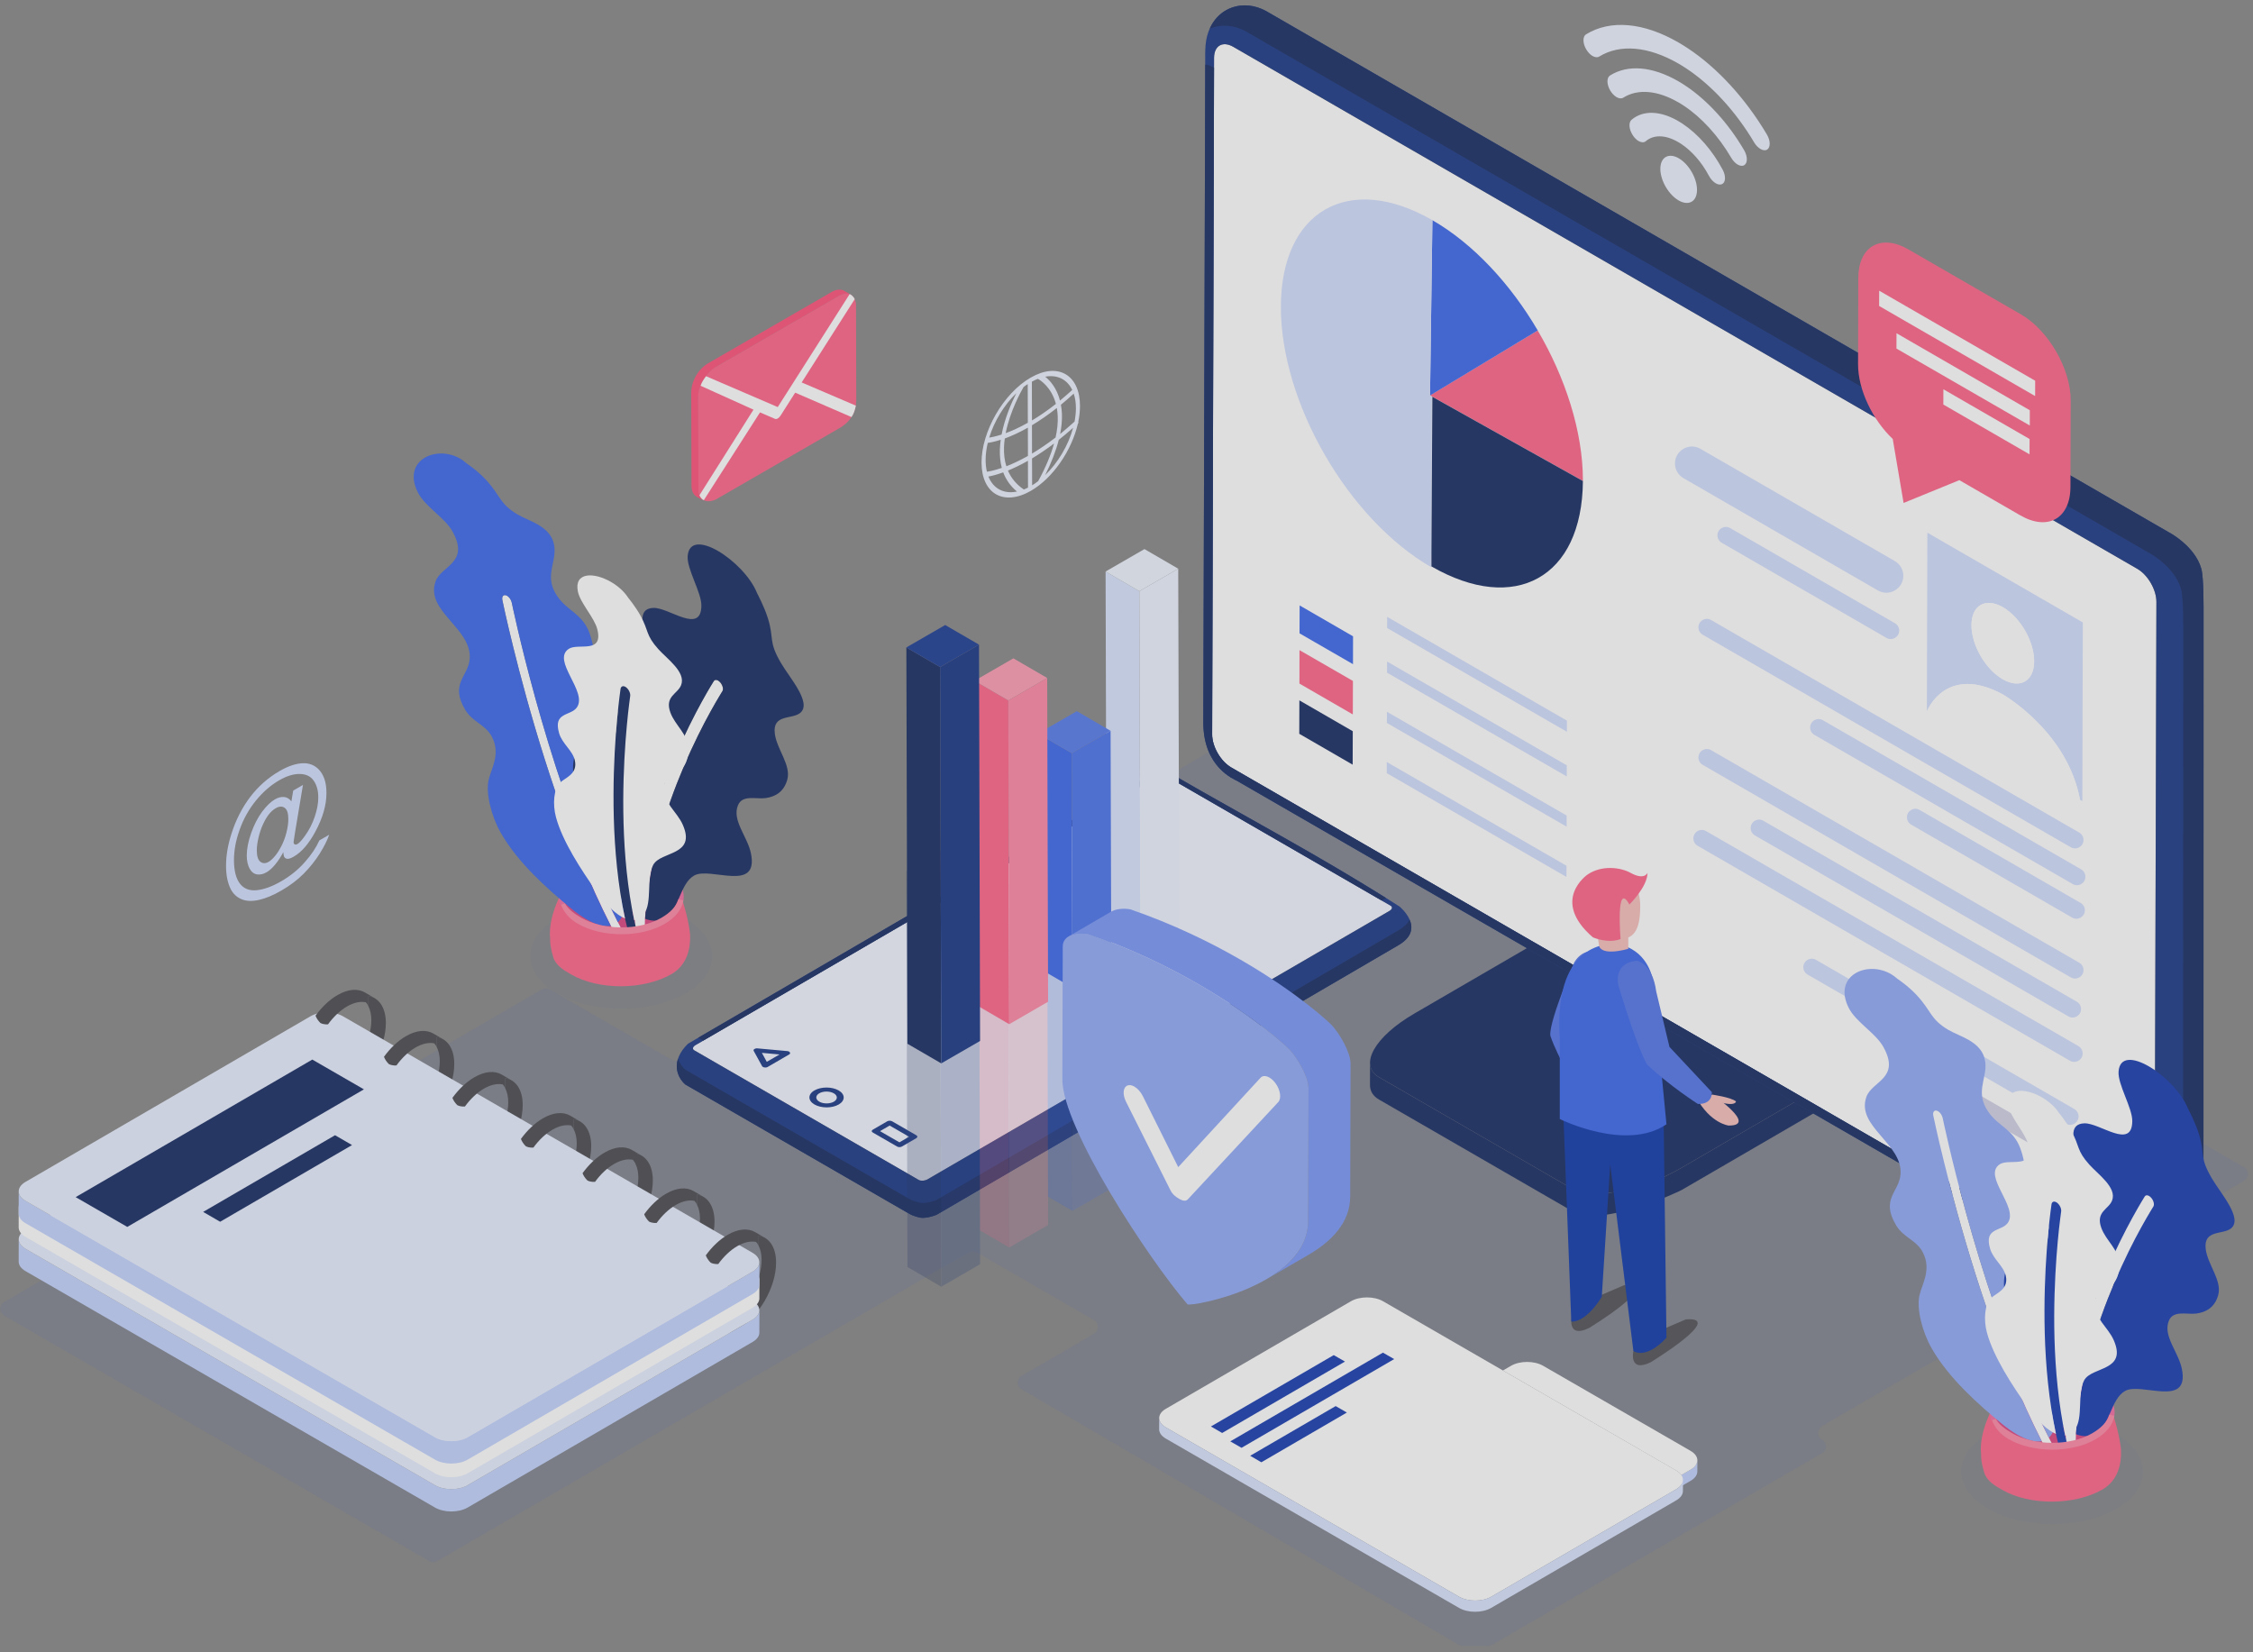 <svg xmlns="http://www.w3.org/2000/svg" width="300" height="220" viewBox="0 0 300 220">
    <rect x="0" y="0" width="300" height="220" fill="#808080" stroke="none"/>
    <g fill="none" opacity=".739">
        <path fill="#345FD0" d="M298.833 155.413l-100.038-57.76c-.322-.185-.723-.185-1.046 0l-18.88 10.97c-.322.186-.723.186-1.046 0l-15.272-8.814c-.322-.186-.723-.186-1.045 0l-71.033 41.277c-.323.186-.724.186-1.046 0l-16.224-9.372c-.322-.187-.723-.187-1.045 0L.523 173.363c-.695.4-.695 1.403 0 1.804l56.642 32.707c.322.186.723.186 1.045 0l67.01-38.943h.007l3.752-2.184c.322-.186.723-.186 1.045 0l15.63 9.029c.694.4.694 1.403 0 1.804l-9.637 5.599c-.695.401-.695 1.403 0 1.804l58.267 34.053c.158.093.344.143.53.143h3.322c.186 0 .365-.05.523-.143l43.976-25.554c.694-.4.694-1.403 0-1.804-.688-.401-.688-1.404 0-1.804l56.19-32.657c.702-.4.702-1.403.008-1.804z" opacity=".1"/>
        <g>
            <g fill="#081E59">
                <path d="M79.289 18.415c-.165.501-.48 1.003-.78 1.418l-.065.086c-.15.207-.315.415-.501.63-.065.079-.13.157-.2.236-.838.924-1.82 1.711-2.85 2.413-.043.029-.08.057-.122.086-.408.272-.845.544-1.303.816L42.043 42.365c-2.65 1.532-5.578 2.664-8.592 3.18-1.94.336-4.246.6-6.036-.43L1.768 30.308C.952 29.835.566 29.169.566 28.375c0 .988-.008 1.983-.008 2.971 0 .788.387 1.46 1.203 1.933l25.647 14.807c3.938 2.384 14.377-2.606 14.628-2.75L73.46 27.073c.121-.072 3.229-2.277 3.508-2.542l.029-.029c.98-.91 2.627-2.448 2.627-3.923v-.065l-.365-3.673c0 .208.143 1.131.086 1.353-.014.08-.036.15-.057.222z" transform="translate(159.666) translate(22.196 113.126)"/>
                <path d="M78.172 15.609c2.742 1.582.637 5.384-4.704 8.484L42.043 42.358c-5.341 3.1-11.885 4.332-14.628 2.75L1.768 30.3c-2.742-1.583-.637-5.377 4.705-8.478L37.905 3.558C43.245.451 49.79-.78 52.532.802l25.64 14.807z" transform="translate(159.666) translate(22.196 113.126)"/>
            </g>
            <path fill="#FFF" d="M124.926 75.737c1.41.817 2.549 2.786 2.542 4.411l-.258 90.079c-.007 1.618-1.153 2.277-2.563 1.46-40.124-23.17-80.248-46.331-120.38-69.5-1.41-.817-2.549-2.786-2.541-4.411l.257-90.08C1.99 6.08 3.136 5.42 4.547 6.237c40.13 23.17 80.255 46.34 120.379 69.501z" transform="translate(159.666)"/>
            <path fill="#7A7A87" d="M7.747.938c-.029-.007-.064-.022-.1-.029.071.022.15.043.207.072L7.747.938zM133.726 168.952c0 .072-.008.15-.015.222.007-.064.015-.143.015-.222zM133.733 168.838v-.029c0 .057-.007.093-.007.143 0-.043.007-.071.007-.114zM133.418 170.234c-.022.071-.05.15-.072.229.007-.014.014-.021.014-.036.136-.343.294-.766.344-1.26-.036.25-.115.365-.157.659l-.13.408z" transform="translate(159.666)"/>
            <path fill="#0B2B7D" d="M133.446 75.709c-.852-2.986-4.195-4.776-4.253-4.797C113.45 61.826 8.936 1.482 8.9 1.46 5.9-.172 2.456.93 1.253 4.196c-.58 1.575-.415 3.2-.437 4.84-.007.53-.258 87.172-.258 87.172 0 5.957 4.125 7.553 4.475 7.754 0 0 120.76 69.701 120.931 69.787 3.423 1.719 7.769-1.174 7.769-4.94 0 0 .007-85.067.014-86.72 0-.953.05-5.163-.3-6.38zM4.282 102.186c-1.41-.816-2.55-2.785-2.542-4.41l.258-90.08C2.005 6.08 3.15 5.42 4.56 6.237l120.372 69.501c1.41.817 2.55 2.786 2.542 4.411l-.258 90.079c-.007 1.618-1.153 2.277-2.563 1.46l-120.372-69.5z" transform="translate(159.666)"/>
            <g fill="#081E59">
                <path d="M7.532.874c-.007 0-.014 0-.021-.008.007 0 .014.008.021.008zM1.847 8.943c-.365-.215-.709-.322-1.024-.344v.437c-.007.53-.257 87.172-.257 87.172 0 5.957 4.124 7.553 4.475 7.754 0 0 105.794 61.06 119.47 68.95l.007-1.303L4.282 102.186c-1.41-.816-2.55-2.785-2.542-4.41L1.99 9.02l-.143-.078z" transform="translate(159.666)"/>
                <path d="M133.446 75.709c-.852-2.986-4.195-4.776-4.253-4.797C113.45 61.826 8.936 1.482 8.9 1.46 6.02-.1 2.742.852 1.418 3.809c1.446-.601 3.179-.523 4.782.35.036.022 104.55 60.359 120.294 69.452.05.021 3.401 1.811 4.253 4.797.35 1.217.3 5.427.3 6.38l-.014 86.72c0 .774-.193 1.504-.508 2.17 1.826-.895 3.215-2.742 3.215-4.869 0 0 .007-85.067.014-86.72-.007-.953.043-5.163-.308-6.38z" transform="translate(159.666)"/>
            </g>
            <g>
                <path fill="#FF5B83" d="M34.346 17.506c3.702 6.308 6.007 13.453 6.022 19.912v.129L20.32 26.334l-.065-.036-.25-.143.25-.15 14.091-8.499z" transform="translate(159.666) translate(10.74 26.492)"/>
                <path fill="#2E5DEB" d="M20.327 2.828c5.463 3.15 10.41 8.513 14.026 14.678l-14.09 8.506-.251.15.315-23.334z" transform="translate(159.666) translate(10.74 26.492)"/>
                <path fill="#D1DDFF" d="M20.327 2.828l-.315 23.334.25-.15-.25.15.25.143-.057 20.7-.014 1.911.007.13C9.086 42.63.115 27.092.15 14.326.18 1.568 9.208-3.587 20.327 2.828z" transform="translate(159.666) translate(10.74 26.492)"/>
                <path fill="#F7D355" d="M40.368 37.418v0z" transform="translate(159.666) translate(10.74 26.492)"/>
                <path fill="#081E59" d="M20.198 47.005l.122-20.664 20.048 11.213c-.1 12.938-9.108 17.756-20.17 11.37v-1.92z" transform="translate(159.666) translate(10.74 26.492)"/>
            </g>
            <g>
                <path fill="#081E59" d="M7.575 23.613L7.561 28.067 0.451 23.957 0.465 19.504z" transform="translate(159.666) translate(12.888 73.747)"/>
                <path fill="#FF5B83" d="M7.597 16.919L7.582 21.379 0.473 17.27 0.48 12.816z" transform="translate(159.666) translate(12.888 73.747)"/>
                <path fill="#2E5DEB" d="M7.611 10.976L7.604 14.685 0.487 10.582 0.501 6.866z" transform="translate(159.666) translate(12.888 73.747)"/>
                <path fill="#FFF" d="M6.988 3.909L6.974 7.625 0.508 3.895 0.516 0.179z" transform="translate(159.666) translate(12.888 73.747)"/>
                <path fill="#D1DDFF" d="M36.072 28.153L36.064 29.635 12.136 15.816 12.143 14.334zM36.05 34.84L36.05 36.322 12.115 22.511 12.122 21.021zM36.086 22.203L36.086 23.685 12.15 9.874 12.158 8.384zM36.036 41.527L36.029 43.017 12.1 29.198 12.1 27.709z" transform="translate(159.666) translate(12.888 73.747)"/>
            </g>
            <g>
                <g>
                    <path fill="#D1DDFF" d="M.315.043l20.7 11.95-.065 23.785-.308-.179c-1.661-8.943-9.916-13.811-10.332-14.055C2.9 17.592.387 23.514.25 23.821L.316.043zm10.031 19.51c2.306 1.332 4.181.266 4.189-2.384.007-2.649-1.855-5.87-4.16-7.202-2.306-1.332-4.182-.265-4.189 2.384-.007 2.649 1.855 5.871 4.16 7.203" transform="translate(159.666) translate(63.007 59.427) translate(33.652 11.456)"/>
                    <path fill="#FFF" d="M10.289 21.537c.437.25 8.692 5.12 10.353 14.062L.251 23.829c.128-.309 2.642-6.23 10.038-2.292zM10.375 9.967c2.305 1.331 4.167 4.553 4.16 7.202-.008 2.65-1.883 3.716-4.189 2.385C8.041 18.222 6.18 15 6.186 12.35c.007-2.65 1.883-3.716 4.189-2.384z" transform="translate(159.666) translate(63.007 59.427) translate(33.652 11.456)"/>
                </g>
                <g fill="#D1DDFF">
                    <path d="M30.766 17.241c-.007 1.733-1.883 2.814-3.387 1.948L1.49 4.239C.788 3.838.358 3.086.358 2.277.365.544 2.241-.537 3.745.329l25.89 14.95c.702.408 1.131 1.153 1.131 1.962zM30.215 24.537c0 .866-.945 1.41-1.69.974L6.58 12.838c-.35-.2-.566-.58-.566-.981 0-.867.945-1.41 1.69-.974L29.65 23.556c.351.2.566.573.566.981z" transform="translate(159.666) translate(63.007 59.427)"/>
                </g>
                <g>
                    <path fill="#D1DDFF" d="M52.611 29.499c0 .866-.945 1.41-1.69.974L1.897 2.169c-.35-.2-.565-.572-.565-.98 0-.867.945-1.411 1.69-.974l49.023 28.303c.351.208.566.58.566.98zM52.611 46.826c0 .866-.945 1.41-1.69.974L1.897 19.496c-.35-.2-.565-.572-.565-.98 0-.867.945-1.411 1.69-.974l49.023 28.303c.351.2.566.573.566.98zM52.862 34.396c0 .867-.946 1.41-1.69.974L16.776 15.508c-.351-.2-.566-.572-.566-.98 0-.867.945-1.411 1.69-.974l34.396 19.861c.358.2.573.58.566.981zM51.952 66.308c0 .866-.945 1.41-1.69.974L15.867 47.42c-.35-.2-.565-.573-.565-.98 0-.867.945-1.411 1.69-.975l34.396 19.862c.35.208.565.58.565.98zM52.79 38.864c0 .866-.945 1.41-1.69.974l-21.437-12.38c-.35-.2-.565-.573-.565-.98 0-.867.938-1.411 1.69-.974l21.436 12.38c.351.2.566.572.566.98z" transform="translate(159.666) translate(63.007 59.427) translate(2.148 22.912)"/>
                    <path fill="#CECEE6" d="M51.881 71.033L51.874 73.632 28.174 59.957 28.181 57.351z" transform="translate(159.666) translate(63.007 59.427) translate(2.148 22.912)"/>
                    <path fill="#D1DDFF" d="M52.282 52.017c0 .866-.945 1.41-1.69.973L8.857 28.897c-.351-.2-.566-.572-.566-.98 0-.867.945-1.411 1.69-.974l41.735 24.093c.35.2.566.573.566.98zM52.496 57.924c0 .866-.938 1.41-1.69.973L1.225 30.272c-.35-.2-.565-.573-.565-.98 0-.867.945-1.411 1.69-.975L51.93 56.943c.35.2.565.58.565.98z" transform="translate(159.666) translate(63.007 59.427) translate(2.148 22.912)"/>
                </g>
            </g>
        </g>
        <g>
            <g fill="#F5BBB8">
                <path d="M2.499.408s6.107 4.153 2.133 4.11c0 0-2.434-.272-4.324-3.773l2.19-.337z" transform="translate(206.205 115.274) translate(19.332 30.072)"/>
                <path d="M2.499.408s2.448.344 3.122.895c0 0-.008.952-3.38-.3L2.5.407z" transform="translate(206.205 115.274) translate(19.332 30.072)"/>
            </g>
            <path fill="#486DE7" d="M3.408 12.88s1.475-2.763 4.06-.744c0 0 1.289 1.654-.902 4.733l-2.57 6.236 2.269 6.816s-.88 1.633-2.341.215c0 0-2.778-4.826-3.645-7.368-.007 0-.737-.715 3.13-9.887z" transform="translate(206.205 115.274)"/>
            <path fill="#46464D" d="M3.086 60.043s-.666 2.936 2.291 1.51c0 0 10.067-6.135 4.69-5.713l-4.69 2.012-2.291 2.191zM11.291 64.604s-.666 2.935 2.291 1.51c0 0 10.067-6.135 4.69-5.713l-4.69 2.012-2.29 2.19z" transform="translate(206.205 115.274)"/>
            <path fill="#002CA6" d="M1.955 32.785L3.02 60.68s1.747.373 4.06-3.279l1.124-17.628 3.086 24.83s1.59 1.247 4.404-1.76l-.373-28.991-7.117-2.885-6.25 1.818z" transform="translate(206.205 115.274)"/>
            <path fill="#2E5DEB" d="M9.136 10.446S.58 9.186 1.489 23.012v10.711s8.814 4.382 14.206.702l-1.89-19.532s-.695-3.824-4.669-4.447z" transform="translate(206.205 115.274)"/>
            <path fill="#486DE7" d="M9.294 15.952s-.802-3.021 2.47-3.308c0 0 2.069.337 2.563 4.082l1.768 7.396 5.635 6.014s.186 1.625-1.847 1.582c0 0-3.78-2.405-6.759-5.248-.007.007-1.153-1.66-3.83-10.518z" transform="translate(206.205 115.274)"/>
            <path fill="#F5BBB8" d="M12.2 5.356c0-2.463-1.303-4.41-3.48-4.41-2.169 0-3.93 1.997-3.93 4.46 0 1.482.952 2.75 2.177 3.53l-.494.107.25 1.582 3.888.43v-1.51c1.282-.538 1.59-2.177 1.59-4.19z" transform="translate(206.205 115.274)"/>
            <path fill="#FF5B83" d="M13.167.945s-.38 1.031-2.248 0C9.537.186 7.067-.1 5.199 1.16c0 0-5.027 3.415.694 8.37 0 0 1.976.88 3.687.229 0 0-.652-7.912 1.174-4.604.007.007 2.413-2.348 2.413-4.21z" transform="translate(206.205 115.274)"/>
            <path fill="#F5BBB8" d="M6.723 10.632s.065 1.454 3.888.43l-1.783-1.06-2.105.63z" transform="translate(206.205 115.274)"/>
        </g>
        <g>
            <path fill="#F0F4FF" d="M95.67 18.2c.251.137.258.452-.15.688C75.021 30.802 54.516 42.716 34.017 54.63c-.408.236-.953.23-1.189.086-9.96-5.75-19.919-11.506-29.885-17.255-.25-.136-.258-.451.143-.688C23.585 24.86 44.09 12.945 64.589 1.031c.416-.236.953-.236 1.196-.086C75.752 6.702 85.711 12.451 95.671 18.2z" transform="translate(89.499 102.387)"/>
            <path fill="#0B2B7D" d="M96.866 18.322c-9.96-6.38-19.919-11.62-29.878-17.37-.15-.086-.974-.58-1.711-.58-.988 0-1.883.623-1.883.623-1.847.91-61.34 35.642-61.282 35.585-2.27 2.212-1.568 4.346-.365 5.42 1.496.866 29.878 17.248 29.878 17.248h.007c.387.222 1.282.523 1.755.516.945-.022 1.847-.423 1.847-.423s57.415-33.5 61.503-35.9c3.73-2.19.13-5.119.13-5.119zM35.22 59.348s57.415-33.5 61.503-35.9m-61.503 35.9s57.415-33.5 61.503-35.9M64.597 1.039c.415-.236.952-.236 1.195-.086l29.886 17.256c.25.136.258.45-.15.687L34.023 54.637c-.408.237-.952.23-1.189.086L2.95 37.468c-.25-.136-.258-.451.143-.688L64.597 1.038z" transform="translate(89.499 102.387)"/>
            <g fill="#081E59">
                <path d="M65.27.365c-.988 0-1.883.623-1.883.623-1.676.83-51.058 29.642-59.922 34.797l.666.387L64.597 1.03c.415-.236.952-.236 1.195-.086L94.49 17.513l.573-.33C85.704 11.314 76.346 6.352 66.988.946c-.157-.086-.974-.58-1.718-.58zM96.73 21.473c-4.095 2.398-61.503 35.9-61.503 35.9s-.902.4-1.848.422c-.472.014-1.367-.294-1.754-.516h-.007S3.236 40.89 1.74 40.031c-.415-.372-.76-.866-.96-1.446-.465 1.432.13 2.678.96 3.422 1.496.867 29.878 17.248 29.878 17.248l.007.008c.387.221 1.282.522 1.754.515.946-.021 1.848-.422 1.848-.422s57.415-33.502 61.503-35.9c1.876-1.103 1.905-2.384 1.475-3.394-.25.473-.709.96-1.475 1.41z" transform="translate(89.499 102.387)"/>
            </g>
            <g opacity=".24">
                <g>
                    <path fill="#D8E3FF" d="M5.069 53.621L0.573 51.007 0.437 3.444 4.933 6.057z" transform="translate(89.499 102.387) translate(30.788) translate(26.492)"/>
                    <path fill="#EDF3FF" d="M4.933 6.057L0.437 3.444 5.613 0.451 10.11 3.064z" transform="translate(89.499 102.387) translate(30.788) translate(26.492)"/>
                    <path fill="#EBF1FF" d="M10.11 3.064L10.246 50.635 5.069 53.621 4.933 6.057z" transform="translate(89.499 102.387) translate(30.788) translate(26.492)"/>
                </g>
                <g>
                    <path fill="#2E5DEB" d="M4.611 37.368L0.115 34.754 0.021 3.537 4.525 6.15z" transform="translate(89.499 102.387) translate(30.788) translate(17.9 21.48)"/>
                    <path fill="#4B73EB" d="M4.525 6.15L0.021 3.537 5.198 0.551 9.695 3.165z" transform="translate(89.499 102.387) translate(30.788) translate(17.9 21.48)"/>
                    <path fill="#3F6AEB" d="M9.695 3.165L9.788 34.382 4.611 37.368 4.525 6.15z" transform="translate(89.499 102.387) translate(30.788) translate(17.9 21.48)"/>
                </g>
                <g>
                    <path fill="#FF5B83" d="M4.79 49.389L0.294 46.776 0.172 3.666 4.668 6.279z" transform="translate(89.499 102.387) translate(30.788) translate(9.308 14.32)"/>
                    <path fill="#FF96B0" d="M4.668 6.279L0.172 3.666 5.341 0.68 9.845 3.294z" transform="translate(89.499 102.387) translate(30.788) translate(9.308 14.32)"/>
                    <path fill="#FF809F" d="M9.845 3.294L9.967 46.396 4.79 49.389 4.668 6.279z" transform="translate(89.499 102.387) translate(30.788) translate(9.308 14.32)"/>
                </g>
                <g>
                    <path fill="#081E59" d="M5.048 58.912L0.544 56.291 0.401 3.523 4.897 6.136z" transform="translate(89.499 102.387) translate(30.788) translate(0 10.024)"/>
                    <path fill="#0D308F" d="M4.897 6.136L0.401 3.523 5.57 0.537 10.074 3.15z" transform="translate(89.499 102.387) translate(30.788) translate(0 10.024)"/>
                    <path fill="#0B2A7D" d="M10.074 3.15L10.217 55.919 5.048 58.912 4.897 6.136z" transform="translate(89.499 102.387) translate(30.788) translate(0 10.024)"/>
                </g>
            </g>
            <g fill="#0B2B7D">
                <path d="M11.434 6.286c.888.516.895 1.354.008 1.87-.888.515-2.335.515-3.23 0-.887-.516-.902-1.354-.007-1.87.888-.515 2.334-.515 3.23 0zM8.857 7.783c.537.308 1.403.308 1.94 0 .53-.315.523-.81-.014-1.117-.537-.308-1.396-.308-1.933 0-.523.3-.53.802.007 1.117M4.947 1.232c.05.093.015.193-.107.264L1.983 3.158c-.107.064-.272.093-.43.064-.078-.007-.157-.036-.214-.072-.05-.028-.086-.064-.107-.107l-1.11-2.02C.072.939.107.846.208.774.315.71.465.666.623.687l3.966.358c.094.008.18.036.251.072.043.036.079.072.107.115zM1.862 2.477l1.696-.98-2.348-.215.652 1.195M21.91 12.451c0 .065-.044.136-.13.186l-1.926 1.117c-.086.05-.2.079-.322.079-.114 0-.236-.029-.322-.079l-3.236-1.869c-.079-.043-.136-.114-.136-.186.007-.071.05-.136.136-.186l1.926-1.117c.086-.05.2-.079.322-.079s.243.03.322.072l3.236 1.869c.086.05.136.121.13.193zm-2.385.745l1.282-.745-2.585-1.49-1.282.745 2.585 1.49" transform="translate(89.499 102.387) translate(10.74 36.516)"/>
            </g>
        </g>
        <g>
            <path fill="#FF5B83" d="M22.081 9.637c3.673 2.12 6.645 7.268 6.63 11.492l-.036 11.47c-.007 4.217-3 5.921-6.673 3.802l-8.119-4.69-7.425 3.036-1.446-8.52C2.334 23.692.387 19.675.394 16.267l.028-11.47c.015-4.224 3-5.928 6.68-3.809l14.98 8.65z" transform="translate(247.017 32.22)"/>
            <path fill="#FFF" d="M23.979 18.473L23.971 20.513 3.2 8.52 3.208 6.487zM23.263 22.403L23.263 24.437 5.506 14.191 5.513 12.15zM23.234 26.234L23.227 28.274 11.749 21.644 11.757 19.611z" transform="translate(247.017 32.22)"/>
        </g>
        <g>
            <path fill="#345FD0" d="M36.2 62.076c4.747 2.743 4.769 7.182.058 9.924-4.711 2.735-12.38 2.742-17.127 0-4.74-2.735-4.761-7.181-.057-9.924 4.718-2.735 12.394-2.735 17.126 0z" opacity=".05" transform="translate(245.585 128.878)"/>
            <path fill="#FF5B83" d="M36.838 64.138c-.093-1.167-.666-3.98-1.747-6.486L20.549 57.2s-2.72 3.967-2.341 7.561c-.036 1.182.515 2.735.522 2.735h.007c.459.91 1.203 1.382 2.27 1.99 3.709 2.142 9.702 2.077 13.382-.056 2.127-1.232 2.535-3.559 2.449-5.292z" transform="translate(245.585 128.878)"/>
            <path fill="#D9397B" d="M33.208 55.919c3.078 1.776 3.1 4.661.035 6.444-3.057 1.775-8.04 1.775-11.119 0-3.079-1.776-3.093-4.661-.036-6.444 3.065-1.783 8.048-1.776 11.12 0z" transform="translate(245.585 128.878)"/>
            <path fill="#F1639E" d="M19.56 60.258c-.644-1.719.237-3.53 2.3-4.733 3.178-1.847 8.376-1.847 11.577 0 1.84 1.06 2.756 2.563 2.513 4.11l-.902-.143c.179-1.16-.573-2.32-2.07-3.18-2.95-1.703-7.732-1.703-10.66 0-1.676.974-2.392 2.328-1.905 3.624l-.852.322z" transform="translate(245.585 128.878)"/>
            <path fill="#FFF" d="M27.23 62.542c-.674-1.325-1.333-2.692-1.963-4.089-3.88-8.556-6.938-18.2-9.014-25.675-1.031-3.737-1.826-6.945-2.356-9.215-.265-1.131-.465-2.026-.601-2.642-.064-.308-.115-.544-.15-.701-.036-.165-.05-.237-.05-.237-.08-.372-.337-.744-.623-.909-.058-.029-.115-.057-.172-.072-.344-.093-.552.2-.459.652.008.021 1.97 9.58 5.628 21.136 1.833 5.785 4.081 12.057 6.745 17.921.666 1.46 1.353 2.9 2.069 4.303l.43.817c.386-.015.773-.036 1.16-.058-.215-.408-.43-.816-.645-1.231z" transform="translate(245.585 128.878)"/>
            <path fill="#8AA4F7" d="M26.284 63.014c-.716-1.396-1.403-2.835-2.07-4.303-2.656-5.864-4.91-12.143-6.744-17.921-3.659-11.556-5.62-21.115-5.628-21.136-.093-.451.115-.738.459-.652.057.015.114.036.172.072.286.165.544.53.622.91 0 0 .015.078.05.236.036.157.087.4.15.701.137.616.337 1.511.602 2.642.53 2.27 1.325 5.478 2.356 9.215 2.07 7.482 5.126 17.127 9.014 25.675.63 1.397 1.29 2.764 1.962 4.089.48-.437.81-1.167.93-2.263.337-3.086-1.947-7.124-1.86-10.332.085-3.408 4.718-6.014 1.152-10.618-1.518-1.954-3.623-2.17-4.504-5.17-.615-2.09.452-3.192.845-4.61.416-1.554.423-3.365-.343-5.485-.945-2.606-2.943-2.942-4.29-4.918-1.732-2.528-.257-4.268-.371-6.323-.093-1.646-1.082-2.57-2.234-3.236-.459-.265-.938-.487-1.404-.694-.458-.208-.887-.409-1.317-.652-2.434-1.453-2.212-2.499-4.224-4.647C8.477 2.384 7.13 1.49 7.059 1.44 6.789 1.196 6.502.99 6.2.81 3.007-1.03-1.547 1.031.566 5.284c.973 1.962 3.608 3.358 4.646 5.263 2.292 4.167-1.51 4.503-2.27 6.608-1.431 3.981 4.89 6.244 4.54 10.353-.208 2.356-2.67 3.25-.601 6.738 1.01 1.704 2.692 1.933 3.572 3.63 1.182 2.277-.1 4.217-.443 5.685-.423 1.797.372 4.912 1.603 7.06 2.263 3.995 6.308 7.575 9.416 10.116.651.537 1.324 1.01 1.969 1.39 1.217.701 2.37 1.066 3.286.887z" transform="translate(245.585 128.878)"/>
            <g>
                <path fill="#FFF" d="M20.105 18.458c-.1-.114-.2-.207-.308-.265-.229-.136-.45-.121-.565.065-.008.014-2.621 4.067-5.234 10.238-2.385 5.62-4.783 12.967-5.22 20.678-.043.745-.064 1.504-.064 2.256.444-.065.88-.144 1.324-.244.015-.422.015-.838.036-1.26.43-7.418 2.77-14.663 5.126-20.19 1.29-3.058 2.585-5.586 3.559-7.347.487-.88.888-1.575 1.174-2.048.143-.236.25-.408.322-.537.08-.114.115-.179.115-.179.165-.272.05-.787-.265-1.167z" transform="translate(245.585 128.878) translate(20.764 12.172)"/>
                <path fill="#082FAD" d="M30.73 22.504c1.611-1.318-1.389-4.662-2.556-6.652-1.732-2.957-.866-3.143-1.74-5.957-.494-1.575-1.403-3.258-1.446-3.35-.838-2.12-3.122-4.411-5.212-5.614-2.027-1.174-3.867-1.325-4.024.68-.136 1.718 1.847 4.854 1.826 6.616-.036 3.859-4.304.229-6.373.293-3.91.122 1.504 7.225-1.331 8.449-1.626.702-4.79-1.382-4.662 1.998.065 1.654 1.726 3.4 1.654 4.911-.1 2.048-2.627 1.525-3.873 1.747-1.518.28-2.535 2.249-2.506 4.29.043 3.772 2.234 9.15 4.024 13.188 1.088 2.441 2.606 4.782 4.274 6.064.43-7.711 2.836-15.057 5.22-20.678 2.62-6.164 5.234-10.217 5.234-10.238.114-.18.336-.194.565-.065.1.057.208.15.308.265.315.372.437.895.265 1.16 0 0-.043.064-.114.179-.072.129-.18.3-.323.537-.286.473-.687 1.167-1.174 2.048-.974 1.761-2.27 4.288-3.558 7.346-2.356 5.527-4.697 12.78-5.127 20.19.773.309 1.561.352 2.349.05.093-.035.171-.085.257-.128-.064.007-.129.014-.207.014.078 0 .143-.007.207-.014 1.94-1.045 2.005-4.582 3.924-5.678 2.126-1.224 8.635 2.349 7.568-2.943-.451-2.248-2.57-4.403-1.726-6.422.588-1.418 2.392-.788 3.652-.945 1.375-.186 2.463-.874 2.907-2.442.551-1.933-1.382-4.03-1.654-6.121-.344-2.664 2.263-1.883 3.372-2.778z" transform="translate(245.585 128.878) translate(20.764 12.172)"/>
            </g>
            <g>
                <path fill="#082FAD" d="M10.783 46.525c-.222-1.052-.415-2.126-.58-3.2-.673-4.346-.888-8.807-.88-12.795.014-3.924.243-7.382.472-9.874.114-1.238.229-2.234.315-2.92l.1-.781c.022-.18.036-.272.036-.272.05-.373-.186-.888-.537-1.16-.036-.022-.065-.043-.1-.065-.315-.179-.588-.079-.645.258 0 .029-.916 6.1-.938 14.062-.014 4.053.208 8.6.902 13.103.18 1.145.387 2.284.63 3.422.122.551.258 1.103.394 1.647.38-.036.76-.086 1.139-.143-.1-.423-.215-.845-.308-1.282z" transform="translate(245.585 128.878) translate(18.616 15.752)"/>
                <path fill="#FFF" d="M14.764 28.912c.036-1.44 1.274-1.561 1.997-2.177.795-.659 1.296-1.661 1.218-3.179-.1-1.876-1.74-2.971-2.37-4.675-.802-2.184.959-2.47 1.424-3.659.68-1.733-1.883-3.501-3.035-4.797-1.712-1.905-1.232-2.384-2.392-4.49-.651-1.18-1.575-2.29-1.618-2.348-.551-.86-1.396-1.59-2.305-2.112C5.42.165 2.763.158 3.286 2.749c.301 1.525 2.206 3.494 2.585 5.027.845 3.343-2.556 1.797-3.795 2.613-2.34 1.547 2.528 5.678 1.089 7.783-.83 1.21-3.215.58-2.377 3.45.4 1.397 1.804 2.3 2.097 3.631.394 1.797-1.253 2.277-1.954 2.936-.86.794-1.031 2.885-.559 4.625.874 3.236 3.394 7.067 5.392 9.888C6.78 44.14 7.969 45.408 9.1 46.06c.158.093.315.172.466.236-.244-1.131-.451-2.277-.63-3.422-.695-4.511-.917-9.05-.903-13.103.022-7.97.938-14.04.938-14.062.058-.344.33-.437.645-.258.028.014.064.036.1.065.35.272.594.787.537 1.16 0 .007-.014.092-.036.271-.021.172-.057.444-.1.78-.093.688-.2 1.676-.315 2.922-.23 2.485-.458 5.95-.473 9.874-.014 3.988.208 8.448.881 12.794.165 1.074.358 2.148.58 3.2.487-.056.924-.307 1.296-.815 1.146-1.547.28-4.826 1.239-6.559 1.016-1.847 5.756-1.174 3.93-5.334-.78-1.768-2.556-2.842-2.491-4.897z" transform="translate(245.585 128.878) translate(18.616 15.752)"/>
            </g>
            <path fill="#FF82A1" d="M27.695 64.138c-2.098 0-4.196-.465-5.793-1.389-1.167-.673-1.89-1.575-2.248-2.534l.515-.194c.366.716 1.196 1.368 2.184 1.934 2.95 1.704 7.733 1.704 10.661 0 1.167-.68 1.955-1.468 2.263-2.47l.673.143c-.186 1.188-1.067 2.298-2.477 3.114-1.59.931-3.68 1.396-5.778 1.396z" transform="translate(245.585 128.878)"/>
        </g>
        <g>
            <path fill="#345FD0" d="M36.838 62.19c4.747 2.743 4.768 7.182.057 9.925-4.711 2.735-12.38 2.742-17.127 0-4.74-2.736-4.76-7.182-.057-9.924 4.711-2.742 12.387-2.742 17.127 0z" opacity=".05" transform="translate(54.415 60.143)"/>
            <path fill="#FF5B83" d="M37.468 64.253c-.093-1.167-.666-3.98-1.747-6.487l-14.542-.451s-2.72 3.967-2.341 7.56c-.036 1.182.515 2.736.522 2.736h.008c.458.91 1.202 1.382 2.27 1.99 3.708 2.141 9.7 2.077 13.381-.057 2.134-1.239 2.542-3.565 2.449-5.291z" transform="translate(54.415 60.143)"/>
            <path fill="#D9397B" d="M33.845 56.026c3.079 1.776 3.1 4.661.036 6.444-3.058 1.776-8.04 1.776-11.12 0-3.078-1.775-3.093-4.66-.035-6.444 3.057-1.783 8.04-1.775 11.119 0z" transform="translate(54.415 60.143)"/>
            <path fill="#F1639E" d="M20.198 60.365c-.644-1.718.236-3.53 2.298-4.733 3.18-1.847 8.378-1.847 11.578 0 1.84 1.06 2.757 2.564 2.513 4.11l-.902-.143c.179-1.16-.573-2.32-2.07-3.179-2.95-1.704-7.732-1.704-10.66 0-1.676.974-2.392 2.327-1.905 3.623l-.852.322z" transform="translate(54.415 60.143)"/>
            <path fill="#FFF" d="M27.866 62.65c-.673-1.325-1.331-2.693-1.961-4.09-3.881-8.555-6.938-18.2-9.015-25.675-1.03-3.737-1.826-6.945-2.355-9.214-.265-1.132-.466-2.027-.602-2.642-.064-.308-.114-.545-.15-.702-.036-.165-.05-.236-.05-.236-.08-.373-.337-.745-.623-.91-.057-.028-.115-.057-.172-.071-.344-.093-.551.2-.458.651.007.022 1.969 9.58 5.627 21.136 1.833 5.786 4.082 12.058 6.745 17.922.666 1.46 1.353 2.9 2.07 4.303l.429.816c.386-.014.773-.036 1.16-.057-.222-.408-.437-.817-.645-1.232z" transform="translate(54.415 60.143)"/>
            <path fill="#2E5DEB" d="M26.914 63.122c-.716-1.396-1.403-2.836-2.07-4.303-2.655-5.864-4.91-12.144-6.744-17.922-3.658-11.556-5.62-21.114-5.627-21.136-.094-.45.114-.737.458-.651.057.014.114.036.172.071.286.165.544.53.623.91 0 0 .014.078.05.236.035.157.086.4.15.702.136.615.337 1.51.601 2.642.53 2.27 1.325 5.477 2.356 9.214 2.07 7.483 5.127 17.127 9.014 25.676.63 1.396 1.29 2.764 1.962 4.088.48-.437.81-1.167.931-2.262.336-3.086-1.948-7.124-1.862-10.332.086-3.408 4.719-6.014 1.153-10.618-1.518-1.955-3.623-2.17-4.503-5.17-.616-2.09.45-3.193.844-4.61.416-1.554.423-3.366-.336-5.485-.945-2.606-2.943-2.943-4.289-4.919-1.733-2.527-.258-4.267-.372-6.322-.093-1.647-1.081-2.57-2.234-3.236-.458-.265-.938-.487-1.396-.695-.458-.208-.888-.408-1.318-.652-2.434-1.453-2.212-2.498-4.224-4.646-1.131-1.21-2.477-2.105-2.549-2.155-.272-.244-.558-.452-.86-.63C3.653-.924-.901 1.137 1.21 5.39c.974 1.962 3.609 3.358 4.647 5.263 2.291 4.167-1.51 4.504-2.27 6.609-1.432 3.98 4.89 6.243 4.54 10.353-.208 2.355-2.671 3.25-.602 6.737 1.01 1.704 2.692 1.933 3.573 3.63 1.181 2.277-.1 4.217-.444 5.685-.422 1.797.372 4.912 1.604 7.06 2.262 3.995 6.308 7.575 9.415 10.117.652.537 1.325 1.01 1.969 1.389 1.203.702 2.363 1.067 3.272.888z" transform="translate(54.415 60.143)"/>
            <g>
                <path fill="#FFF" d="M20.02 18.573c-.101-.115-.201-.208-.309-.265-.229-.136-.45-.122-.565.064-.008.015-2.62 4.067-5.234 10.239-2.385 5.62-4.783 12.967-5.22 20.678-.043.744-.064 1.503-.064 2.255.444-.064.88-.143 1.324-.243.015-.423.015-.838.036-1.26.43-7.418 2.77-14.664 5.127-20.191 1.288-3.058 2.584-5.585 3.558-7.346.487-.881.888-1.576 1.174-2.048.143-.236.25-.408.322-.537.08-.115.115-.18.115-.18.172-.271.05-.794-.265-1.166z" transform="translate(54.415 60.143) translate(21.48 12.172)"/>
                <path fill="#081E59" d="M30.652 22.611c1.61-1.317-1.39-4.661-2.557-6.652-1.725-2.957-.866-3.143-1.74-5.957-.493-1.575-1.403-3.257-1.446-3.35-.837-2.12-3.121-4.41-5.212-5.614-2.026-1.174-3.866-1.324-4.024.68-.136 1.719 1.847 4.855 1.826 6.616-.036 3.86-4.303.23-6.373.294-3.909.121 1.504 7.224-1.331 8.448-1.626.702-4.79-1.381-4.661 1.998.064 1.654 1.725 3.4 1.654 4.912-.1 2.047-2.628 1.525-3.874 1.747C1.396 26.012.38 27.98.408 30.02c.043 3.774 2.234 9.15 4.024 13.189 1.088 2.442 2.606 4.783 4.274 6.064.43-7.71 2.836-15.057 5.22-20.677 2.62-6.165 5.227-10.218 5.234-10.239.114-.179.336-.193.566-.064.1.057.207.15.307.264.315.38.437.895.265 1.16 0 0-.043.065-.114.18-.072.128-.18.3-.322.536-.287.473-.688 1.167-1.175 2.048-.973 1.761-2.27 4.289-3.558 7.346-2.356 5.528-4.697 12.78-5.127 20.191.774.308 1.561.35 2.349.05.093-.036.172-.086.258-.129-.065.007-.13.015-.208.015.079 0 .143-.008.208-.015 1.94-1.045 2.004-4.582 3.923-5.677 2.127-1.225 8.635 2.348 7.568-2.943-.45-2.248-2.57-4.404-1.725-6.423.587-1.417 2.391-.787 3.651-.945 1.375-.186 2.463-.873 2.907-2.441.551-1.933-1.382-4.031-1.654-6.122-.35-2.663 2.263-1.876 3.373-2.778z" transform="translate(54.415 60.143) translate(21.48 12.172)"/>
            </g>
            <g>
                <path fill="#081E59" d="M10.704 45.916c-.222-1.052-.415-2.126-.58-3.2-.673-4.346-.888-8.807-.88-12.795.014-3.923.243-7.382.472-9.873.115-1.239.23-2.234.315-2.922.043-.336.079-.608.1-.78.022-.179.036-.272.036-.272.05-.372-.186-.888-.537-1.16-.036-.021-.064-.043-.1-.064-.315-.18-.587-.08-.645.257 0 .029-.916 6.1-.938 14.062-.014 4.053.208 8.6.903 13.103.179 1.146.386 2.284.63 3.423.121.55.257 1.102.394 1.646.379-.036.758-.086 1.138-.143-.107-.422-.222-.845-.308-1.282z" transform="translate(54.415 60.143) translate(19.332 16.468)"/>
                <path fill="#FFF" d="M14.678 28.303c.036-1.439 1.274-1.56 1.997-2.177.795-.658 1.296-1.66 1.218-3.179-.1-1.875-1.74-2.97-2.37-4.675-.802-2.184.96-2.47 1.424-3.659.68-1.732-1.883-3.5-3.035-4.797C12.2 7.912 12.68 7.432 11.52 5.327c-.651-1.181-1.575-2.291-1.618-2.348-.551-.86-1.396-1.59-2.305-2.113C5.334-.444 2.677-.45 3.2 2.141c.301 1.525 2.206 3.494 2.585 5.026C6.63 10.511 3.23 8.964 1.99 9.78c-2.34 1.547 2.528 5.678 1.089 7.783-.83 1.21-3.215.58-2.377 3.451.4 1.397 1.804 2.299 2.098 3.63.393 1.798-1.253 2.277-1.955 2.936-.86.795-1.031 2.885-.559 4.625.874 3.237 3.394 7.067 5.392 9.888 1.017 1.44 2.205 2.707 3.336 3.358.158.093.315.172.466.236-.244-1.13-.451-2.276-.63-3.422-.695-4.51-.917-9.05-.903-13.103.022-7.969.938-14.04.938-14.062.058-.336.337-.437.645-.258.028.015.064.036.1.065.35.272.594.788.537 1.16 0 .007-.014.093-.036.272-.021.172-.057.444-.1.78-.093.688-.2 1.676-.315 2.922-.23 2.484-.458 5.95-.473 9.873-.007 3.988.208 8.449.881 12.795.165 1.074.358 2.148.58 3.2.487-.057.924-.308 1.296-.816 1.146-1.546.28-4.826 1.239-6.558 1.016-1.848 5.756-1.175 3.93-5.335-.78-1.76-2.548-2.835-2.491-4.897z" transform="translate(54.415 60.143) translate(19.332 16.468)"/>
            </g>
            <path fill="#FF82A1" d="M28.332 64.246c-2.098 0-4.196-.466-5.793-1.39-1.167-.672-1.89-1.574-2.248-2.534l.516-.193c.365.716 1.195 1.367 2.183 1.933 2.95 1.704 7.733 1.704 10.662 0 1.167-.68 1.954-1.468 2.262-2.47l.673.143c-.186 1.189-1.067 2.298-2.477 3.115-1.59.938-3.688 1.396-5.778 1.396z" transform="translate(54.415 60.143)"/>
        </g>
        <g>
            <g>
                <path fill="#D8E3FF" d="M5.069 53.248L0.573 50.635 0.437 3.064 4.933 5.685z" transform="translate(120.286 73.031) translate(26.492)"/>
                <path fill="#EDF3FF" d="M4.933 5.685L0.437 3.064 5.613 0.079 10.11 2.692z" transform="translate(120.286 73.031) translate(26.492)"/>
                <path fill="#EBF1FF" d="M10.11 2.692L10.246 50.263 5.069 53.248 4.933 5.685z" transform="translate(120.286 73.031) translate(26.492)"/>
            </g>
            <g>
                <path fill="#2E5DEB" d="M4.611 36.995L0.115 34.382 0.021 3.165 4.525 5.778z" transform="translate(120.286 73.031) translate(17.9 21.48)"/>
                <path fill="#4B73EB" d="M4.525 5.778L0.021 3.165 5.198 0.179 9.695 2.792z" transform="translate(120.286 73.031) translate(17.9 21.48)"/>
                <path fill="#3F6AEB" d="M9.695 2.792L9.788 34.01 4.611 36.995 4.525 5.778z" transform="translate(120.286 73.031) translate(17.9 21.48)"/>
            </g>
            <g>
                <path fill="#FF5B83" d="M4.79 49.017L0.294 46.396 0.172 3.294 4.668 5.907z" transform="translate(120.286 73.031) translate(9.308 14.32)"/>
                <path fill="#FF96B0" d="M4.668 5.907L0.172 3.294 5.341 0.308 9.845 2.921z" transform="translate(120.286 73.031) translate(9.308 14.32)"/>
                <path fill="#FF809F" d="M9.845 2.921L9.967 46.024 4.79 49.017 4.668 5.907z" transform="translate(120.286 73.031) translate(9.308 14.32)"/>
            </g>
            <g>
                <path fill="#081E59" d="M5.048 58.532L0.544 55.919 0.401 3.15 4.897 5.764z" transform="translate(120.286 73.031) translate(0 10.024)"/>
                <path fill="#0D308F" d="M4.897 5.764L0.401 3.15 5.57 0.165 10.074 2.778z" transform="translate(120.286 73.031) translate(0 10.024)"/>
                <path fill="#0B2A7D" d="M10.074 2.778L10.217 55.547 5.048 58.532 4.897 5.764z" transform="translate(120.286 73.031) translate(0 10.024)"/>
            </g>
        </g>
        <path fill="#EBF0FF" d="M143.807 54.029c0 .694-.08 1.41-.23 2.14l.044.13-.086.078c-.81 3.566-3.308 7.267-6.258 8.971-3.616 2.084-6.566.409-6.58-3.744-.014-4.153 2.921-9.236 6.537-11.32 3.608-2.09 6.558-.408 6.573 3.745zm-6.408-3.208l.014 5.162c.974-.58 2.04-1.303 3.186-2.205-.594-2.241-2.083-3.165-2.399-3.336-.264.1-.53.221-.801.379m-5.786 12.63c.645 1.611 2.048 2.356 3.802 1.998-.837-.695-1.453-1.547-1.833-2.556-.873.322-1.539.48-1.969.558m3.716-11.098c-1.625 1.568-2.942 3.73-3.608 5.914.3-.043.859-.157 1.647-.408.43-2.227 1.338-4.274 1.961-5.506m3.838 10.912c1.726-1.661 3.1-3.995 3.723-6.308-.658.587-1.296 1.124-1.911 1.611-.366 1.453-.974 3.021-1.812 4.697m3.609-11.341c-.673-1.41-1.984-2.062-3.602-1.769.63.501 1.532 1.482 1.97 3.18.522-.43 1.066-.903 1.632-1.411m-5.914 4.367l-.015-5.148c-.186.115-.372.25-.551.387-.294.501-1.804 3.186-2.384 6.143.809-.294 1.804-.737 2.95-1.382m.55.33l.008 3.773c.96-.573 2.005-1.275 3.136-2.141.23-1.017.322-1.969.286-2.85-.014-.386-.064-.744-.121-1.08-1.196.944-2.306 1.696-3.308 2.298m-.537 4.088l-.007-3.766c-1.196.673-2.227 1.131-3.072 1.439-.057.386-.1.773-.107 1.16-.029.93.071 1.783.315 2.542.802-.316 1.768-.76 2.87-1.375m.56 3.91c.279-.173.544-.352.808-.56.981-1.796 1.683-3.472 2.113-5.011-1.053.794-2.027 1.446-2.936 1.99l.014 3.58m-.55.308l-.008-3.573c-1.002.566-1.897.988-2.664 1.303.437 1.017 1.146 1.87 2.12 2.52.179-.078.365-.157.551-.25m-5.642-3.644c0 .558.064 1.066.172 1.525.258-.036.945-.15 1.983-.509-.2-.751-.286-1.582-.258-2.484.015-.423.058-.838.115-1.26-.816.265-1.403.372-1.726.415-.186.788-.293 1.568-.286 2.313m11.843-5.148c.114-.609.179-1.21.179-1.783 0-.73-.1-1.39-.294-1.94-.587.536-1.153 1.03-1.704 1.482.064.358.114.744.136 1.167.036.852-.05 1.761-.236 2.728.615-.509 1.253-1.06 1.919-1.654"/>
        <g>
            <path fill="#3E3E45" d="M90.659 27.294v1.36c.25.501.4 1.117.4 1.869.008 2.856-2.004 6.343-4.481 7.775-.917.53-1.776.702-2.485.566-.465-.544-.737-1.36-.745-2.399-.007-1.76.767-3.766 1.94-5.377-.207.022-.414.007-.622-.043-.129-.028-.258-.071-.387-.136-.322-.322-.53-.651-.651-.973-1.346 1.847-2.227 4.138-2.22 6.157.007 1.618.58 2.764 1.504 3.3l1.288.745c-.064-.035-.121-.078-.179-.121.946.666 2.32.644 3.845-.23 2.843-1.639 5.141-5.627 5.127-8.892-.007-2.062-.93-3.35-2.334-3.601z" transform="translate(2.148 131.742)"/>
            <path fill="#3E3E45" d="M82.453 21.823v1.361c.251.501.401 1.117.401 1.869.008 2.856-2.004 6.343-4.482 7.775-.916.53-1.775.702-2.484.566-.466-.544-.738-1.36-.745-2.399-.007-1.761.766-3.766 1.94-5.377-.207.022-.415.007-.622-.043-.13-.028-.258-.071-.387-.136-.322-.322-.53-.651-.652-.974-1.346 1.848-2.226 4.139-2.22 6.158.008 1.618.58 2.764 1.504 3.3l1.29.745c-.065-.036-.122-.079-.18-.121.945.665 2.32.644 3.838-.23 2.842-1.64 5.14-5.627 5.126-8.892 0-2.062-.93-3.351-2.327-3.602z" transform="translate(2.148 131.742)"/>
            <path fill="#3E3E45" d="M74.248 17.263v1.36c.25.501.401 1.117.401 1.869.007 2.856-2.005 6.343-4.482 7.775-.916.53-1.776.702-2.484.566-.466-.544-.738-1.36-.745-2.399-.007-1.761.766-3.766 1.94-5.377-.207.022-.415.007-.623-.043-.129-.028-.257-.071-.386-.136-.322-.322-.53-.651-.652-.973-1.346 1.847-2.227 4.138-2.22 6.157.008 1.618.58 2.764 1.504 3.3l1.289.745c-.064-.035-.122-.078-.179-.121.945.666 2.32.644 3.838-.23 2.842-1.64 5.14-5.627 5.126-8.892 0-2.062-.93-3.344-2.327-3.601zM65.126 11.792v1.361c.251.5.401 1.117.401 1.868.008 2.857-2.004 6.344-4.482 7.776-.916.53-1.775.702-2.484.566-.466-.544-.738-1.36-.745-2.399-.007-1.761.766-3.766 1.94-5.377-.207.022-.415.007-.622-.043-.13-.028-.258-.071-.387-.136-.322-.322-.53-.651-.652-.974-1.346 1.848-2.226 4.139-2.22 6.158.008 1.618.58 2.764 1.504 3.3l1.29.745c-.065-.036-.122-.079-.18-.121.945.665 2.32.644 3.838-.23 2.842-1.64 5.14-5.627 5.127-8.892 0-2.062-.924-3.351-2.328-3.602zM56.012 6.322v1.361c.25.5.4 1.117.4 1.868.008 2.857-2.004 6.344-4.481 7.776-.917.53-1.776.702-2.485.566-.465-.545-.737-1.36-.744-2.399-.007-1.761.766-3.766 1.94-5.377-.208.021-.415.007-.623-.043-.129-.029-.258-.072-.387-.136-.322-.322-.53-.652-.651-.974-1.346 1.847-2.227 4.139-2.22 6.158.007 1.618.58 2.763 1.504 3.3l1.289.745c-.065-.036-.122-.079-.18-.122.946.666 2.32.645 3.838-.229 2.843-1.64 5.141-5.627 5.127-8.892 0-2.062-.93-3.351-2.327-3.602zM46.897.852v1.36c.251.502.401 1.117.401 1.87.007 2.856-2.004 6.343-4.482 7.775-.916.53-1.775.701-2.484.565-.466-.544-.738-1.36-.745-2.398-.007-1.761.766-3.766 1.94-5.377-.207.021-.415.007-.622-.043-.13-.029-.258-.072-.387-.136-.322-.322-.53-.652-.652-.974-1.346 1.847-2.226 4.138-2.22 6.158.008 1.618.58 2.763 1.504 3.3l1.29.745c-.065-.036-.123-.079-.18-.122.945.666 2.32.645 3.845-.229 2.842-1.64 5.14-5.628 5.127-8.893-.008-2.062-.938-3.35-2.335-3.601zM98.864 32.764v1.36c.25.501.4 1.117.4 1.869.008 2.857-2.004 6.344-4.481 7.775-.917.53-1.776.702-2.485.566-.465-.544-.737-1.36-.744-2.398-.007-1.762.766-3.767 1.94-5.378-.208.022-.415.008-.623-.042-.129-.03-.258-.072-.387-.137-.322-.322-.53-.651-.651-.973-1.346 1.847-2.227 4.138-2.22 6.157.008 1.618.58 2.764 1.504 3.301l1.289.745c-.065-.036-.122-.08-.18-.122.946.666 2.32.644 3.838-.23 2.843-1.639 5.141-5.627 5.127-8.892 0-2.062-.924-3.35-2.327-3.601z" transform="translate(2.148 131.742)"/>
            <g>
                <path fill="#BFD1FF" d="M98.07 34.654L60.114 56.706c-1.196.695-3.136.695-4.34 0L1.254 25.224c-.609-.35-.91-.809-.91-1.267l-.006 2.971c0 .459.3.917.909 1.268l54.53 31.482c1.203.694 3.143.694 4.339 0l37.954-22.053c.594-.343.895-.794.895-1.246l.007-2.97c-.007.45-.3.901-.902 1.245z" transform="translate(2.148 131.742) translate(0 9.308)"/>
                <path fill="#E6EDFF" d="M98.055 32.14c1.203.695 1.21 1.82.014 2.514L60.115 56.706c-1.196.695-3.136.695-4.34 0L1.254 25.224c-1.203-.694-1.217-1.818-.021-2.52L39.186.652c1.196-.695 3.143-.695 4.346.007L98.055 32.14z" transform="translate(2.148 131.742) translate(0 9.308)"/>
            </g>
            <path fill="#FFF" d="M98.07 39.401L60.114 61.453c-1.196.695-3.136.695-4.34 0L1.254 29.971c-.609-.35-.91-.809-.91-1.267l-.006 2.971c0 .459.3.917.909 1.268l54.53 31.482c1.203.694 3.143.694 4.339 0l37.954-22.053c.594-.343.895-.794.895-1.246l.007-2.97c-.007.45-.3.901-.902 1.245z" transform="translate(2.148 131.742)"/>
            <g>
                <path fill="#BFD1FF" d="M98.07 34.711L60.114 56.764c-1.196.694-3.136.694-4.34 0L1.254 25.289c-.609-.351-.91-.81-.91-1.268l-.006 2.972c0 .458.3.916.909 1.267l54.53 31.482c1.203.695 3.143.695 4.339 0L98.069 37.69c.594-.344.895-.795.895-1.246l.007-2.971c-.007.443-.3.895-.902 1.238z" transform="translate(2.148 131.742) translate(0 2.864)"/>
                <path fill="#E6EDFF" d="M98.055 32.198c1.203.695 1.21 1.819.014 2.513L60.115 56.764c-1.196.694-3.136.694-4.34 0L1.254 25.289c-1.203-.695-1.217-1.819-.021-2.52L39.186.715c1.196-.695 3.143-.695 4.346 0l54.523 31.482z" transform="translate(2.148 131.742) translate(0 2.864)"/>
            </g>
            <path fill="#3E3E45" d="M98.864 32.578l-.458-.265c-.938-.545-2.234-.473-3.659.358-1.081.623-2.084 1.596-2.914 2.735.122.322.322.651.651.973.13.065.258.108.387.137.208.05.415.057.623.042.723-.995 1.604-1.847 2.549-2.39.924-.53 1.768-.688 2.484-.552.13.15.244.315.344.508v-.437-.05-.866c.3.057.58.15.83.3l-.837-.493zM90.659 27.107l-.459-.265c-.937-.544-2.233-.472-3.658.358-1.081.623-2.084 1.597-2.914 2.736.121.322.322.651.651.973.13.065.258.108.387.136.208.05.415.058.623.043.723-.995 1.604-1.847 2.549-2.391.923-.53 1.768-.687 2.484-.551.13.15.244.315.344.508v-.437-.05-.873c.3.057.58.15.83.3l-.837-.487zM82.453 21.637l-.458-.265c-.938-.544-2.234-.472-3.658.358-1.082.623-2.084 1.597-2.915 2.735.122.323.323.652.652.974.129.065.258.108.387.136.207.05.415.057.623.043.723-.995 1.603-1.847 2.548-2.391.924-.53 1.769-.688 2.485-.552.129.15.243.315.344.509v-.437-.05-.866c.3.057.58.15.83.3l-.838-.494zM74.248 17.076l-.458-.265c-.938-.544-2.234-.472-3.659.358-1.08.623-2.083 1.597-2.914 2.736.122.322.322.651.652.973.129.065.257.108.386.136.208.05.416.058.623.043.723-.995 1.604-1.847 2.55-2.391.923-.53 1.768-.687 2.484-.551.129.15.243.315.343.508v-.437-.05-.873c.301.057.58.15.83.3l-.837-.487zM65.126 11.606l-.458-.265c-.938-.544-2.234-.472-3.658.358-1.082.623-2.084 1.597-2.915 2.735.122.323.323.652.652.974.129.065.258.108.387.136.207.05.415.057.623.043.723-.995 1.603-1.847 2.548-2.391.924-.53 1.769-.688 2.485-.552.129.15.243.315.344.509v-.437-.05-.866c.3.057.58.15.83.3l-.838-.494zM56.012 6.136l-.458-.265c-.938-.544-2.234-.472-3.659.358-1.081.623-2.084 1.597-2.914 2.735.122.322.322.652.651.974.13.064.258.107.387.136.208.05.415.057.623.043.723-.995 1.604-1.847 2.549-2.391.924-.53 1.768-.688 2.484-.552.13.15.244.315.344.509v-.437-.05-.867c.3.058.58.15.83.301l-.837-.494zM46.897.666L46.44.4c-.938-.544-2.234-.473-3.659.358-1.08.623-2.083 1.597-2.914 2.735.122.322.323.652.652.974.129.064.258.107.387.136.207.05.415.057.622.043.724-.995 1.604-1.847 2.55-2.392.923-.53 1.768-.687 2.484-.55.129.15.243.314.344.507v-.436-.05-.867c.3.057.58.15.83.3l-.838-.493z" transform="translate(2.148 131.742)"/>
            <path fill="#081E59" d="M46.31 13.303L14.8 31.618 7.926 27.652 39.437 9.337zM44.728 20.721L27.165 30.931 24.902 29.621 42.465 19.411z" transform="translate(2.148 131.742)"/>
        </g>
        <g>
            <path fill="#FF4572" d="M20.67.723c-.064-.036-.723-.3-1.546.186 0 0-16.46 9.502-16.468 9.509C1.317 11.19.394 12.802.394 14.34L.43 26.742c0 .387.078.802.315 1.117.365.487 1.324.795 1.324.795-.35-.2-.651-.451-.701-1.368l-.036-12.4c.064-1.561.923-2.986 2.262-3.917L20.07 1.461c.702-.43 1.396-.258 1.497-.215-.08-.05-.673-.394-.895-.523z" transform="translate(91.647 37.947)"/>
            <path fill="#9494E8" d="M1.532 13.675c.015-.028.029-.057.036-.086-.007.03-.021.058-.036.086zM2.198 12.344c.022-.029.036-.058.057-.086-.021.021-.035.057-.057.086z" transform="translate(91.647 37.947)"/>
            <path fill="#FF5B83" d="M22.339 2.757c.036-1.103-.788-1.518-.788-1.518-.4-.18-.916-.115-1.496.214L3.58 10.962c-.895.515-2.263 2.19-2.263 3.923l.036 12.401c-.036 1.29 1.01 1.848 2.277 1.296l16.475-9.508c2.098-1.181 2.298-3.043 2.263-3.924l-.03-12.393z" transform="translate(91.647 37.947)"/>
            <path fill="#9494E8" d="M22.217 16.224c0-.007.007-.014.007-.021-.007.007-.007.014-.007.021z" transform="translate(91.647 37.947)"/>
            <path fill="#FFF" d="M2.363 12.143l9.551 4.11 9.573-15.036c.114 0 .544.322.673.673L15.1 12.974l7.217 3.093c-.136.637-.279 1.067-.58 1.518l-7.503-3.25-1.948 3.064c-.107.164-.236.293-.372.372-.136.079-.272.1-.372.05l-1.99-.86-7.483 11.693c-.286-.129-.472-.422-.58-.659l7.196-11.398-7.045-3.18c.164-.493.415-.837.723-1.274z" transform="translate(91.647 37.947)"/>
        </g>
        <path fill="#D1DDFF" d="M42.523 111.902l1.31-.759c-.244.723-.666 1.561-1.26 2.513-.602.953-1.31 1.84-2.134 2.671-.83.838-1.818 1.582-2.986 2.255-1.074.623-2.062 1.031-2.97 1.239-.91.2-1.683.179-2.32-.093-.638-.265-1.125-.723-1.447-1.36-.408-.817-.616-1.833-.616-3.05-.007-1.354.23-2.786.716-4.297.58-1.84 1.418-3.48 2.499-4.904 1.081-1.425 2.391-2.578 3.945-3.473 1.196-.687 2.277-1.03 3.23-1.024.952.015 1.71.423 2.269 1.218.473.687.709 1.596.709 2.728.007 1.61-.487 3.322-1.468 5.148-.874 1.625-1.833 2.742-2.885 3.343-.33.194-.602.294-.81.294-.2 0-.35-.079-.45-.244-.065-.1-.108-.315-.137-.637-.315.602-.665 1.139-1.052 1.611-.387.48-.78.83-1.174 1.06-.43.25-.845.343-1.253.286-.408-.057-.738-.308-.996-.759-.25-.458-.386-1.038-.386-1.761 0-.88.193-1.883.587-2.986.394-1.117.88-2.062 1.46-2.842.588-.78 1.153-1.332 1.705-1.647.422-.243.823-.344 1.202-.315.38.036.716.222.989.58l.243-1.432 1.296-.752-1.031 6.193c-.136.86-.215 1.332-.215 1.418 0 .15.05.25.15.3.1.05.215.037.358-.042.258-.15.595-.508 1.003-1.088.551-.76.988-1.611 1.303-2.542.315-.931.48-1.797.472-2.592 0-.93-.214-1.668-.63-2.241-.415-.573-1.03-.86-1.854-.866-.823-.008-1.726.272-2.72.844-1.132.652-2.163 1.554-3.101 2.7-.93 1.145-1.654 2.441-2.162 3.873-.516 1.432-.766 2.793-.76 4.096.008 1.367.266 2.391.781 3.071.516.688 1.26.981 2.234.895.974-.1 2.055-.487 3.236-1.167 1.268-.73 2.327-1.59 3.18-2.57.88-.981 1.517-1.948 1.94-2.893zm-4.39-1.024c.172-.666.266-1.281.258-1.847 0-.759-.164-1.246-.494-1.475-.329-.229-.723-.208-1.195.065-.308.179-.602.436-.874.773-.272.336-.537.78-.795 1.332-.257.544-.458 1.152-.615 1.811-.15.666-.23 1.231-.222 1.704 0 .759.164 1.26.48 1.504.314.236.672.243 1.08.014.273-.158.559-.415.853-.773.3-.358.587-.802.859-1.332.272-.523.494-1.117.666-1.776"/>
        <g fill="#EBF0FF">
            <g>
                <path d="M10.167 12.48c.057.036.122.071.18.114 1.345.888 2.355 2.821 2.247 4.31-.1 1.411-1.174 1.927-2.441 1.19-.058-.037-.122-.073-.18-.115-1.345-.888-2.348-2.814-2.247-4.296.1-1.418 1.174-1.934 2.441-1.203z" transform="translate(210.501 2.864) translate(2.864 5.728)"/>
                <path d="M10.088 7.518c.194.114.387.229.58.358 2.077 1.375 3.981 3.558 5.356 6.136.444.838.4 1.704-.108 1.919-.236.1-.522.05-.816-.115-.336-.193-.666-.544-.91-.995-.951-1.797-2.269-3.308-3.708-4.26-.136-.086-.272-.172-.408-.25-1.661-.96-3.243-1.003-4.296-.101-.243.208-.609.179-.967-.029-.021-.014-.05-.028-.071-.043-.236-.164-.48-.393-.673-.694-.53-.788-.609-1.718-.186-2.084 1.518-1.296 3.809-1.231 6.207.158z" transform="translate(210.501 2.864) translate(2.864 5.728)"/>
                <path d="M10.103 2.22c.308.179.615.365.923.572 2.95 1.955 5.742 5.012 7.848 8.614.48.823.486 1.71.014 1.997-.244.144-.559.1-.874-.086-.308-.179-.615-.486-.852-.895-1.697-2.9-3.938-5.362-6.315-6.938-.25-.164-.494-.322-.744-.458C7.339 3.43 4.704 3.2 2.778 4.418c-.243.15-.573.107-.895-.08-.029-.013-.05-.028-.079-.05-.272-.185-.537-.465-.751-.815C.566 2.656.55 1.754 1.017 1.46 3.4-.043 6.666.243 10.103 2.22z" transform="translate(210.501 2.864) translate(2.864 5.728)"/>
            </g>
            <path d="M12.974 2.778c.415.243.837.501 1.26.78 3.952 2.614 7.697 6.695 10.54 11.492.486.816.493 1.711.028 2.005-.244.15-.559.107-.88-.079-.301-.172-.61-.48-.846-.873-2.441-4.117-5.649-7.611-9.035-9.852-.358-.237-.71-.459-1.067-.66-3.96-2.283-7.754-2.634-10.532-.923-.244.15-.566.108-.888-.079-.029-.014-.058-.035-.086-.05-.272-.179-.537-.465-.752-.823C.236 2.9.222 2.005.687 1.711 3.931-.286 8.356.115 12.974 2.778z" transform="translate(210.501 2.864)"/>
        </g>
        <g>
            <path fill="#7291F7" d="M36.193 15.401c-.214-.208-4.281-4.131-12.071-8.628C20.134 4.468 15.222 2.07 9.487.08 8.577-.093 7.568 0 6.88.4L1.274 3.659c.688-.401 1.705-.487 2.614-.315 5.728 1.99 10.64 4.389 14.628 6.694 7.79 4.497 11.856 8.427 12.071 8.628 1.16 1.203 2.606 3.752 2.6 5.234l-.051 17.692c-.014 3.451-2.513 5.978-5.549 7.733l5.606-3.258c3.029-1.762 5.535-4.282 5.542-7.733l.05-17.692c.015-1.49-1.439-4.031-2.592-5.241z" transform="translate(141.05 121.002)"/>
            <path fill="#8AA4F7" d="M18.516 10.031c7.79 4.496 11.856 8.427 12.071 8.628 1.16 1.203 2.606 3.752 2.6 5.234l-.051 17.692c-.029 8.584-15.473 11.42-16.067 11.083C11.842 46.575.387 29.134.41 22.69l.05-17.692C.464 3.516 2.326 3.05 3.88 3.337c5.735 1.99 10.646 4.389 14.635 6.694z" transform="translate(141.05 121.002)"/>
            <path fill="#FFF" d="M27.974 22.468c.279.164.565.422.816.759.659.902.816 2.026.365 2.513L17.105 38.7c-.265.271-.68.185-1.131-.072-.487-.28-.902-.609-1.174-1.153L8.885 25.69c-.494-1.003-.4-1.948.222-2.17.265-.093.573-.028.888.15.423.244.845.702 1.131 1.275l4.712 9.451 10.962-11.9c.272-.3.723-.286 1.174-.028z" transform="translate(141.05 121.002)"/>
        </g>
        <g>
            <path fill="#BFD0FF" d="M71.198 23.112l-1.253.73-.007 1.49 1.253-.73c.587-.337.88-.788.88-1.232l.008-1.49c-.007.445-.301.888-.88 1.232z" transform="translate(153.938 172.554)"/>
            <path fill="#FFF" d="M71.177 20.628c1.188.687 1.202 1.797.021 2.484l-1.253.73c-.15-.214-.372-.422-.68-.594L46.189 9.924l1.074-.623c1.18-.688 3.093-.688 4.281 0l19.633 11.327z" transform="translate(153.938 172.554)"/>
            <path fill="#FFF" d="M69.265 23.241c.308.172.53.38.68.594.43.63.208 1.375-.673 1.89l-24.644 14.32c-1.182.688-3.093.688-4.282 0L1.31 17.506c-1.188-.687-1.195-1.797-.014-2.477L25.94.709c1.189-.688 3.1-.688 4.29 0l15.959 9.215L69.265 23.24z" transform="translate(153.938 172.554)"/>
            <path fill="#D8E3FF" d="M69.272 25.726l-24.644 14.32c-1.182.687-3.093.687-4.282 0L1.31 17.505c-.594-.344-.895-.795-.895-1.246l-.007 1.49c0 .45.3.902.895 1.245l39.036 22.54c1.188.687 3.1.687 4.282 0l24.644-14.32c.587-.344.888-.788.888-1.239l.007-1.49c0 .452-.3.896-.888 1.24z" transform="translate(153.938 172.554)"/>
            <path fill="#082FAD" d="M25.153 8.735L8.8 18.243 7.303 17.377 23.656 7.876zM25.403 15.523L14.019 22.146 12.53 21.279 23.914 14.663zM31.704 8.406L11.377 20.22 9.881 19.36 30.208 7.547z" transform="translate(153.938 172.554)"/>
        </g>
    </g>
</svg>
